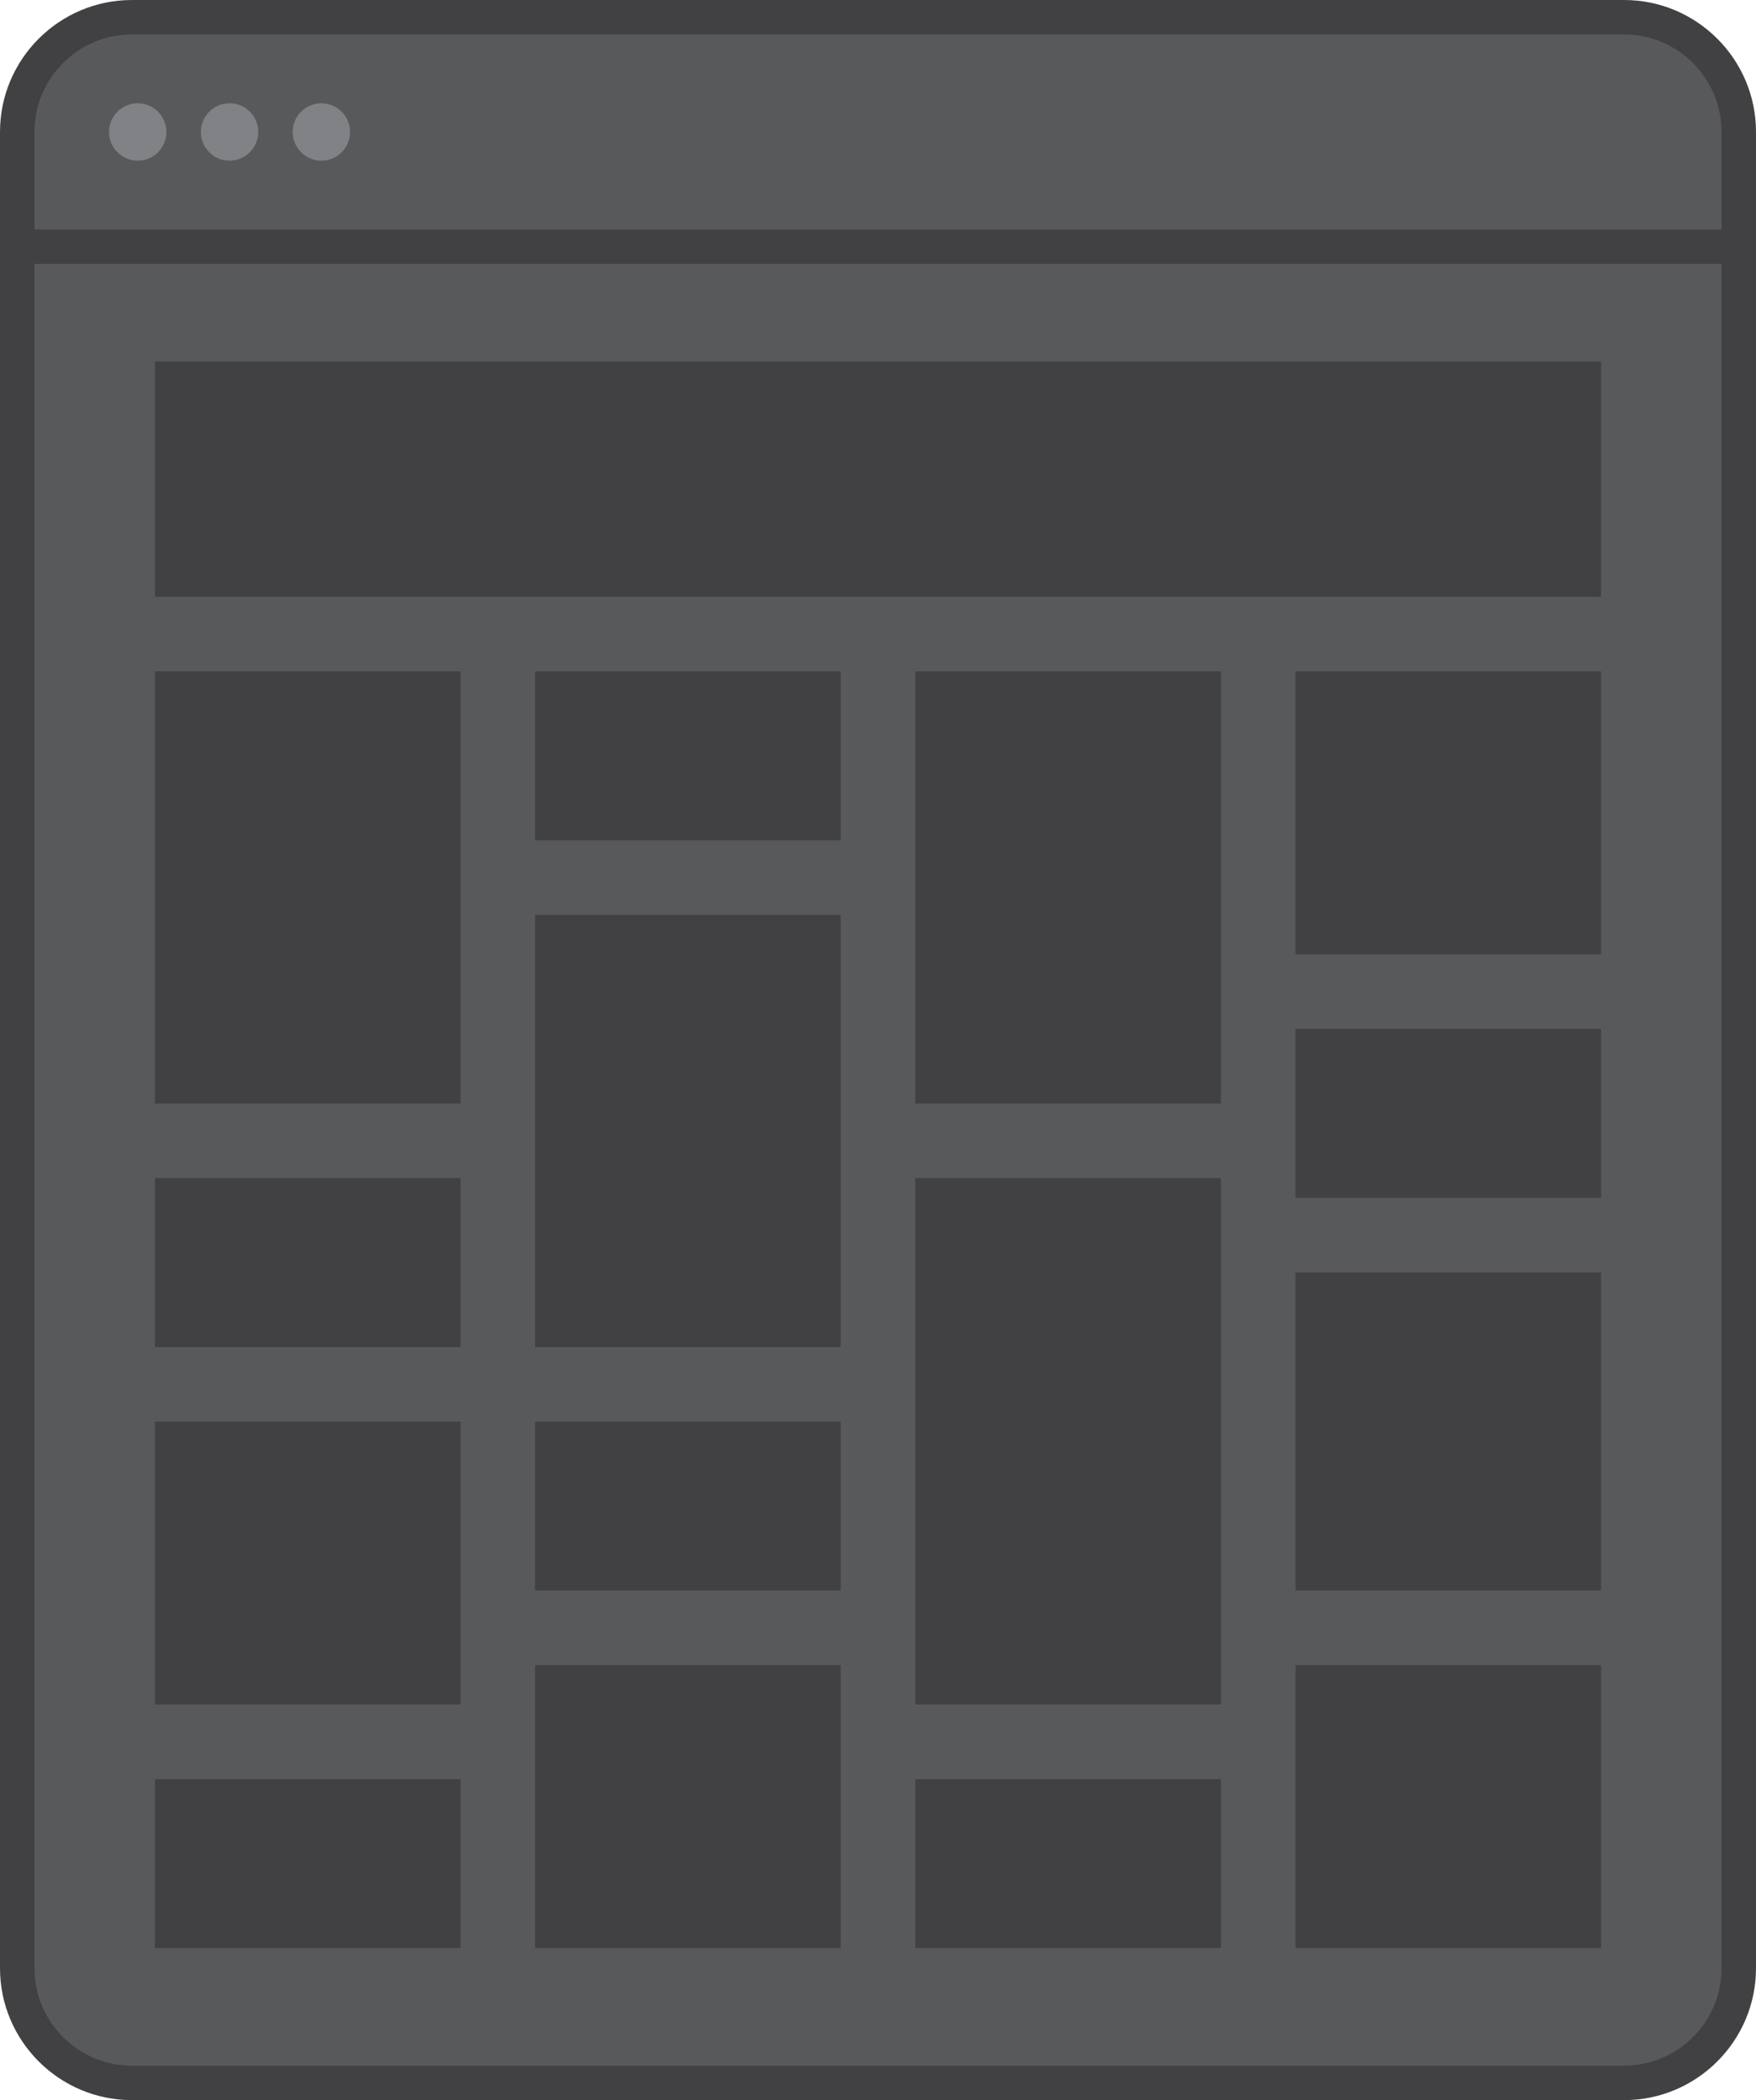 <?xml version="1.0" encoding="utf-8"?>
<!-- Generator: Adobe Illustrator 17.0.0, SVG Export Plug-In . SVG Version: 6.00 Build 0)  -->
<!DOCTYPE svg PUBLIC "-//W3C//DTD SVG 1.1//EN" "http://www.w3.org/Graphics/SVG/1.1/DTD/svg11.dtd">
<svg version="1.1" id="Layer_1" xmlns="http://www.w3.org/2000/svg" xmlns:xlink="http://www.w3.org/1999/xlink" x="0px" y="0px"
	 width="153px" height="183px" viewBox="0 0 153 183" enable-background="new 0 0 153 183" xml:space="preserve">
<g>
	<g>
		<g>
			<path fill="#58595B" d="M151.5,171.5c0,5.523-4.477,10-10,10h-130c-5.523,0-10-4.477-10-10v-160c0-5.523,4.477-10,10-10h130
				c5.523,0,10,4.477,10,10V171.5z"/>
		</g>
		<g>
			<g>
				<rect x="13.5" y="31.5" fill="#414042" width="126" height="20.5"/>
			</g>
			<g>
				<rect x="13.5" y="58.5" fill="#414042" width="26.625" height="37.656"/>
			</g>
			<g>
				<rect x="46.625" y="79.719" fill="#414042" width="26.625" height="37.656"/>
			</g>
			<g>
				<rect x="13.5" y="102.656" fill="#414042" width="26.625" height="14.719"/>
			</g>
			<g>
				<rect x="46.625" y="58.5" fill="#414042" width="26.625" height="14.719"/>
			</g>
			<g>
				<rect x="13.5" y="155.031" fill="#414042" width="26.625" height="14.719"/>
			</g>
			<g>
				<rect x="13.5" y="123.875" fill="#414042" width="26.625" height="24.656"/>
			</g>
			<g>
				<rect x="112.875" y="145.094" fill="#414042" width="26.625" height="24.656"/>
			</g>
			<g>
				<rect x="112.875" y="110.875" fill="#414042" width="26.625" height="27.719"/>
			</g>
			<g>
				<rect x="46.625" y="123.875" fill="#414042" width="26.625" height="14.719"/>
			</g>
			<g>
				<rect x="46.625" y="145.094" fill="#414042" width="26.625" height="24.656"/>
			</g>
			<g>
				<rect x="79.75" y="58.5" fill="#414042" width="26.625" height="37.656"/>
			</g>
			<g>
				<rect x="79.75" y="155.031" fill="#414042" width="26.625" height="14.719"/>
			</g>
			<g>
				<rect x="79.75" y="102.656" fill="#414042" width="26.625" height="45.875"/>
			</g>
			<g>
				<rect x="112.875" y="89.656" fill="#414042" width="26.625" height="14.719"/>
			</g>
			<g>
				<rect x="112.875" y="58.5" fill="#414042" width="26.625" height="24.656"/>
			</g>
		</g>
		<g>
			<g>
				<path fill="#414042" d="M141.5,183h-130C5.159,183,0,177.841,0,171.5v-160C0,5.159,5.159,0,11.5,0h130
					c6.341,0,11.5,5.159,11.5,11.5v160C153,177.841,147.841,183,141.5,183z M11.5,3C6.813,3,3,6.813,3,11.5v160
					c0,4.687,3.813,8.5,8.5,8.5h130c4.687,0,8.5-3.813,8.5-8.5v-160c0-4.687-3.813-8.5-8.5-8.5H11.5z"/>
			</g>
			<g>
				<rect x="1.5" y="20" fill="#414042" width="150" height="3"/>
			</g>
			<g>
				<circle fill="#808285" cx="12" cy="11.5" r="2.5"/>
			</g>
			<g>
				<circle fill="#808285" cx="20" cy="11.5" r="2.5"/>
			</g>
			<g>
				<circle fill="#808285" cx="28" cy="11.5" r="2.5"/>
			</g>
		</g>
	</g>
</g>
</svg>
